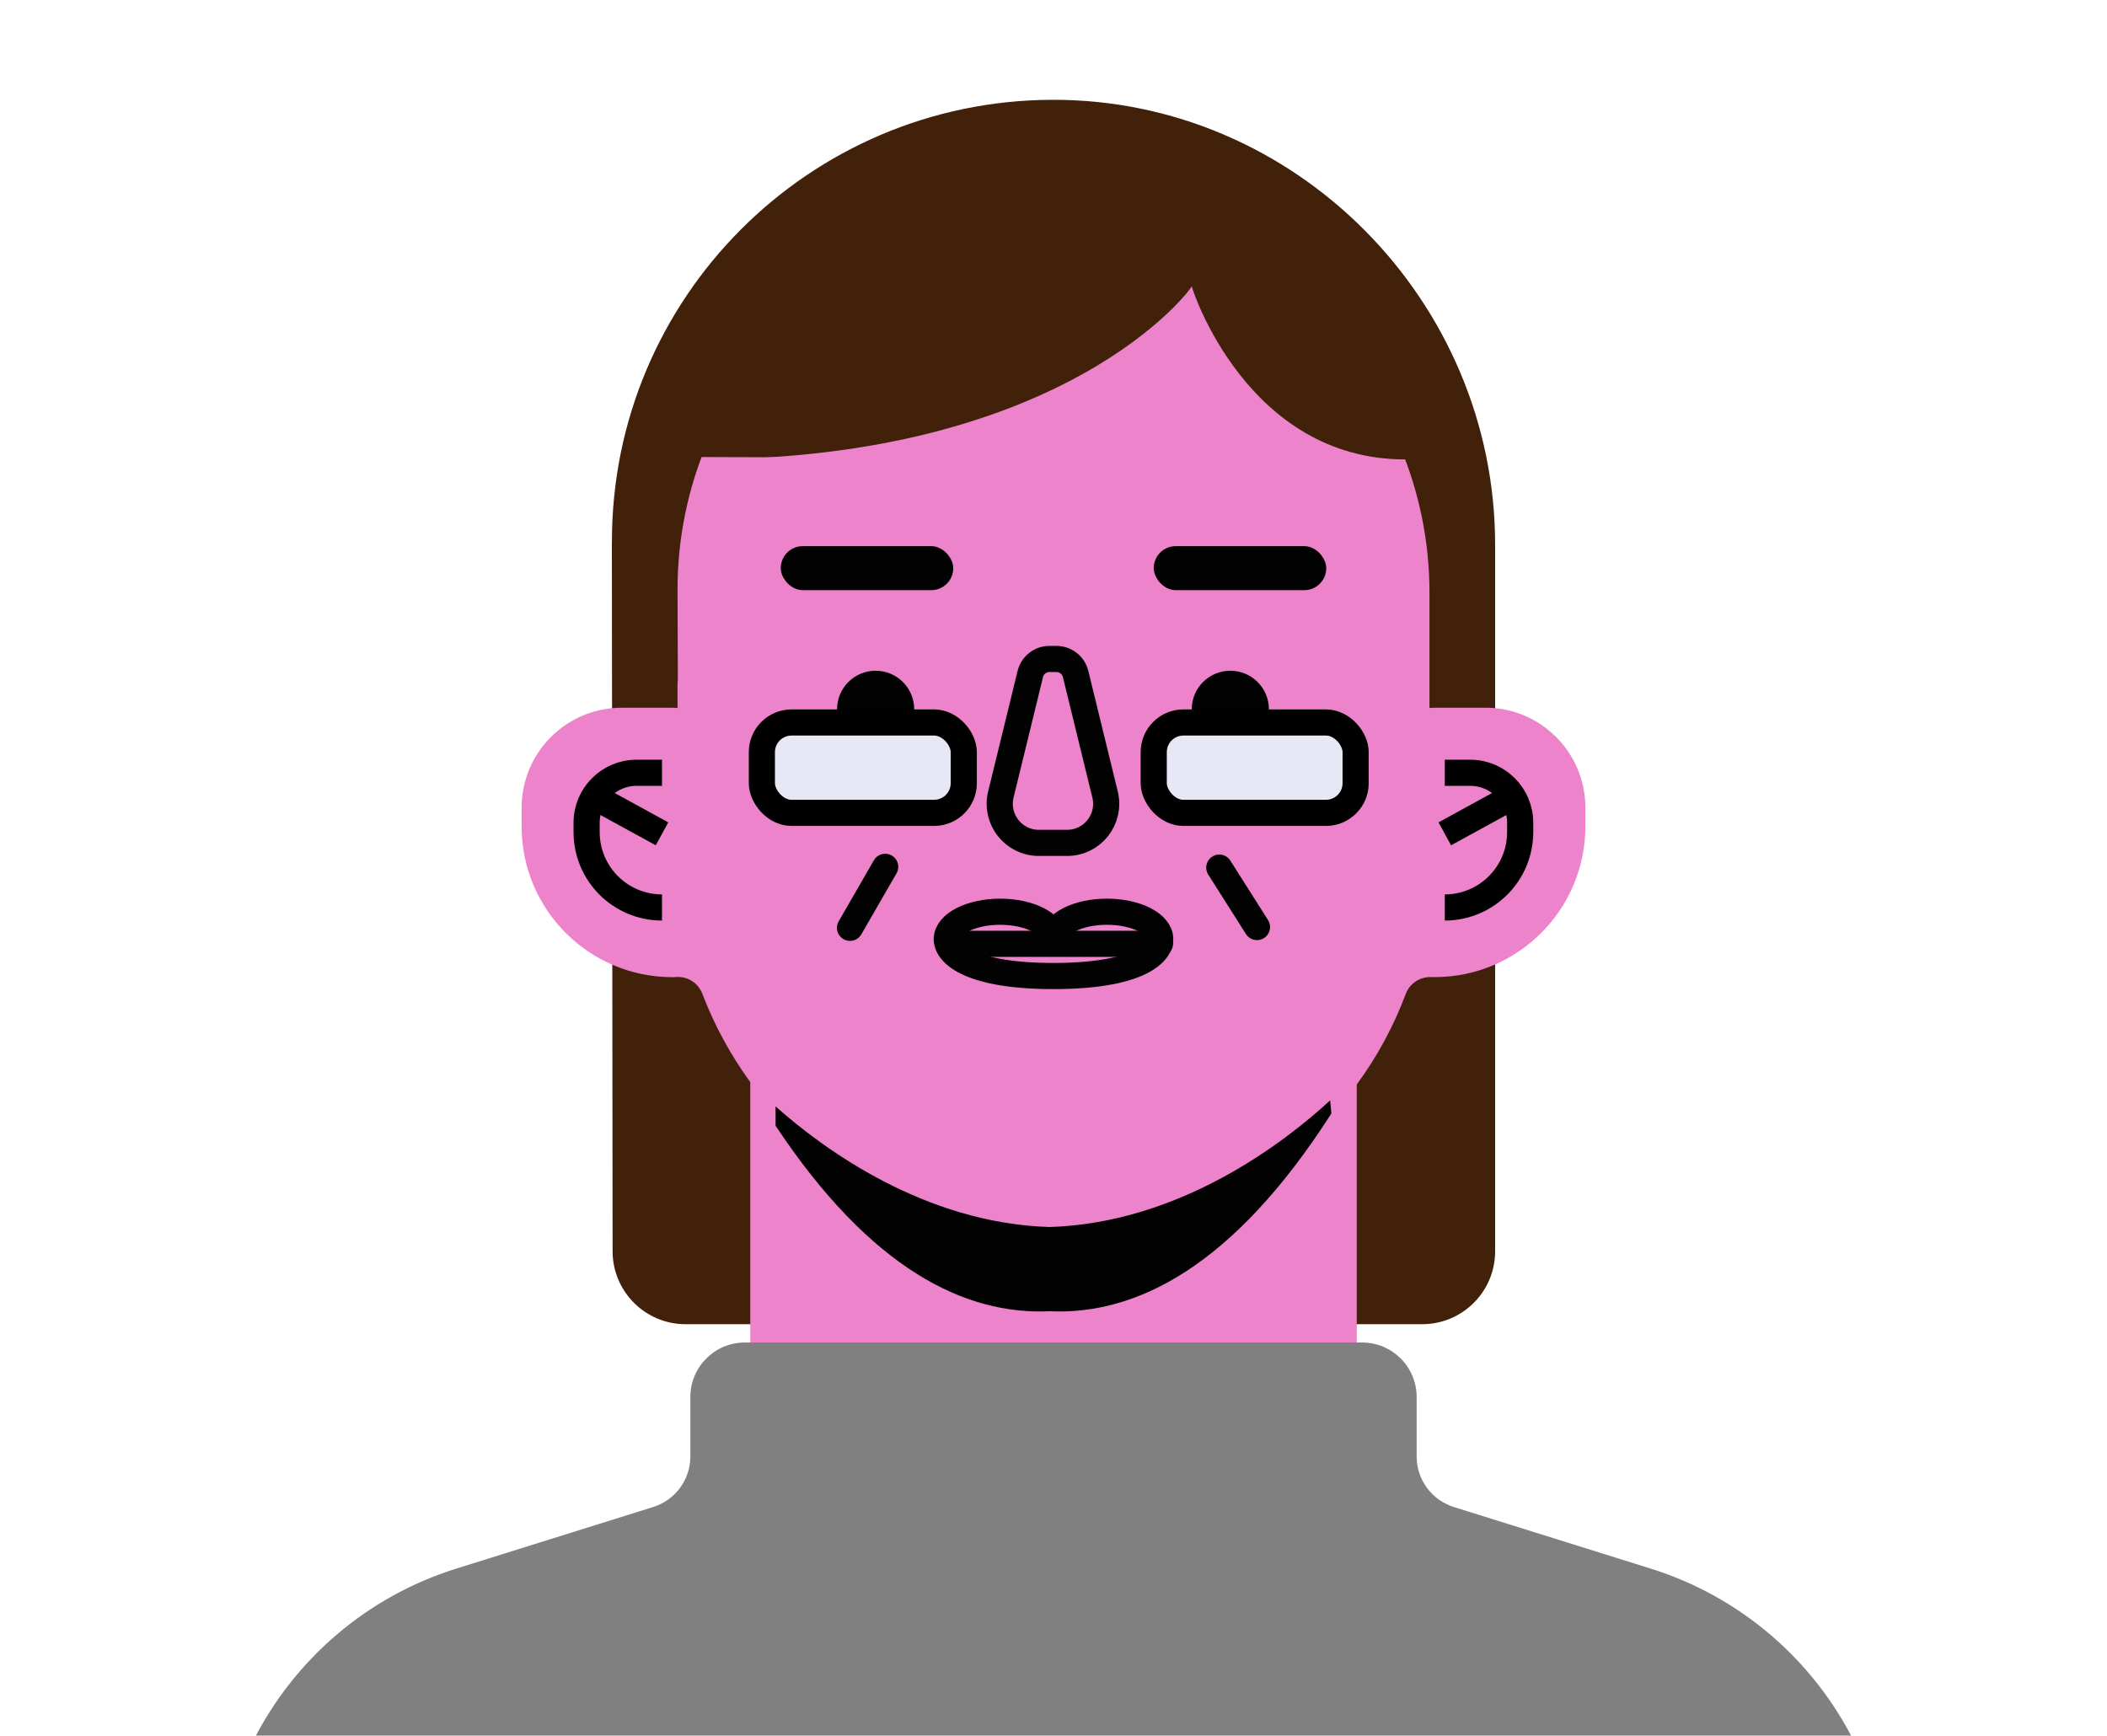 <?xml version="1.0" encoding="UTF-8"?><svg id="Layer_1" xmlns="http://www.w3.org/2000/svg" viewBox="0 0 403 332"><defs><style>.cls-1{fill:gray;}.cls-2,.cls-3,.cls-4{fill:#ed83ca;}.cls-3,.cls-5,.cls-6,.cls-7,.cls-4{stroke-width:5px;}.cls-3,.cls-5,.cls-7{stroke:#000;stroke-miterlimit:10;}.cls-8{fill:#020202;}.cls-5{fill:#e7e8f5;}.cls-6,.cls-7{fill:none;}.cls-6,.cls-4{stroke:#020202;stroke-linecap:round;stroke-linejoin:round;}.cls-9{fill:#42210b;}</style></defs><path class="cls-9" d="M117.04,103.55c0-46.54,37.65-84.29,84.15-84.46,46.63-.17,84.78,38.49,84.78,85.12v135.14c0,7.7-6.24,13.95-13.95,13.95h-140.9c-7.69,0-13.93-6.23-13.95-13.92l-.14-135.82Z"/><path class="cls-2" d="M284.1,135.38h-9.71c-.33,0-.66.02-.98.05v-22.09c0-39.7-32.48-72.61-72.18-72.47-39.59.14-71.64,32.28-71.64,71.91l.06,17.09c-.04.38-.06.76-.06,1.15v4.41c-.32-.04-.65-.05-.98-.05h-9.71c-10.57,0-19.13,8.57-19.13,19.13v3.57c0,15.93,12.91,28.84,28.84,28.84.23,0,.46,0,.68-.03,2.21-.17,4.25,1.13,5.04,3.2,2.31,6.05,5.41,11.73,9.17,16.9v71.13h116v-70.67c3.87-5.27,7.04-11.09,9.37-17.32.78-2.08,2.81-3.35,5.03-3.23.16,0,.32.01.49.01,7.96,0,15.17-3.23,20.39-8.45,5.22-5.22,8.45-12.43,8.45-20.39v-3.57c0-10.56-8.56-19.13-19.13-19.13Z"/><circle class="cls-8" cx="167.48" cy="135.68" r="7.38"/><circle class="cls-8" cx="235.32" cy="135.68" r="7.38"/><path class="cls-3" d="M126.62,147.82h-4.86c-5.28,0-9.56,4.28-9.56,9.56v1.79c0,7.96,6.46,14.42,14.42,14.42h0"/><line class="cls-7" x1="126.62" y1="159.5" x2="113.13" y2="152.11"/><path class="cls-3" d="M276.34,147.82h4.86c5.28,0,9.56,4.28,9.56,9.56v1.79c0,7.96-6.46,14.42-14.42,14.42h0"/><line class="cls-7" x1="276.34" y1="159.5" x2="289.83" y2="152.11"/><path class="cls-1" d="M354.58,333.03H48.42c7.85-15.58,21.75-27.64,38.89-32.99l36.31-11.36,1.33-.42c4.22-1.32,7.09-5.23,7.09-9.65v-11.38c0-5.76,4.67-10.43,10.42-10.43h118.07c5.76,0,10.43,4.67,10.43,10.43v11.38c0,4.42,2.87,8.33,7.09,9.65l1.29.41,36.35,11.37c17.13,5.35,31.04,17.41,38.89,32.99Z"/><path class="cls-9" d="M130.35,87.41c0-33.11,37.75-59.96,70.83-60.08,33.17-.12,72.64,27.38,72.64,60.55l-143.47-.47Z"/><path class="cls-2" d="M268.77,87.88h-134.75c69.81,0,93.88-32.61,93.92-33.12.04.51,10.55,33.12,40.82,33.12Z"/><rect class="cls-8" x="149.33" y="104.47" width="33" height="8.42" rx="4.21" ry="4.21"/><rect class="cls-8" x="220.67" y="104.47" width="33" height="8.42" rx="4.21" ry="4.21"/><path class="cls-4" d="M201.49,179.64c0-2.9-4.57-5.24-10.2-5.24s-10.2,2.35-10.2,5.24,4.64,7.06,20.41,7.06,20.41-4.16,20.41-7.06-4.57-5.24-10.2-5.24-10.2,2.35-10.2,5.24"/><line class="cls-6" x1="181.43" y1="180.54" x2="221.85" y2="180.54"/><path class="cls-8" d="M254.65,212.99c-18.76,29.32-37.37,38.6-53.9,37.83-16.1.75-34.17-8-52.41-35.49v-3.69c9.14,8.13,28.45,22.34,52.4,23.07,25.14-.77,45.15-16.38,53.67-24.22l.24,2.5Z"/><path class="cls-4" d="M205.73,128.93c-.41-1.69-1.93-2.88-3.67-2.88h-1.33c-1.74,0-3.26,1.19-3.67,2.88l-5.63,23.05c-1.15,4.71,2.42,9.25,7.26,9.25h5.41c4.85,0,8.41-4.54,7.26-9.25l-5.63-23.05Z"/><rect class="cls-5" x="145.72" y="138.2" width="38.62" height="17.29" rx="5.68" ry="5.68"/><rect class="cls-5" x="220.67" y="138.2" width="38.62" height="17.29" rx="5.68" ry="5.68"/><line class="cls-4" x1="233.21" y1="165.96" x2="240.42" y2="177.33"/><line class="cls-4" x1="169.31" y1="165.81" x2="162.58" y2="177.48"/></svg>